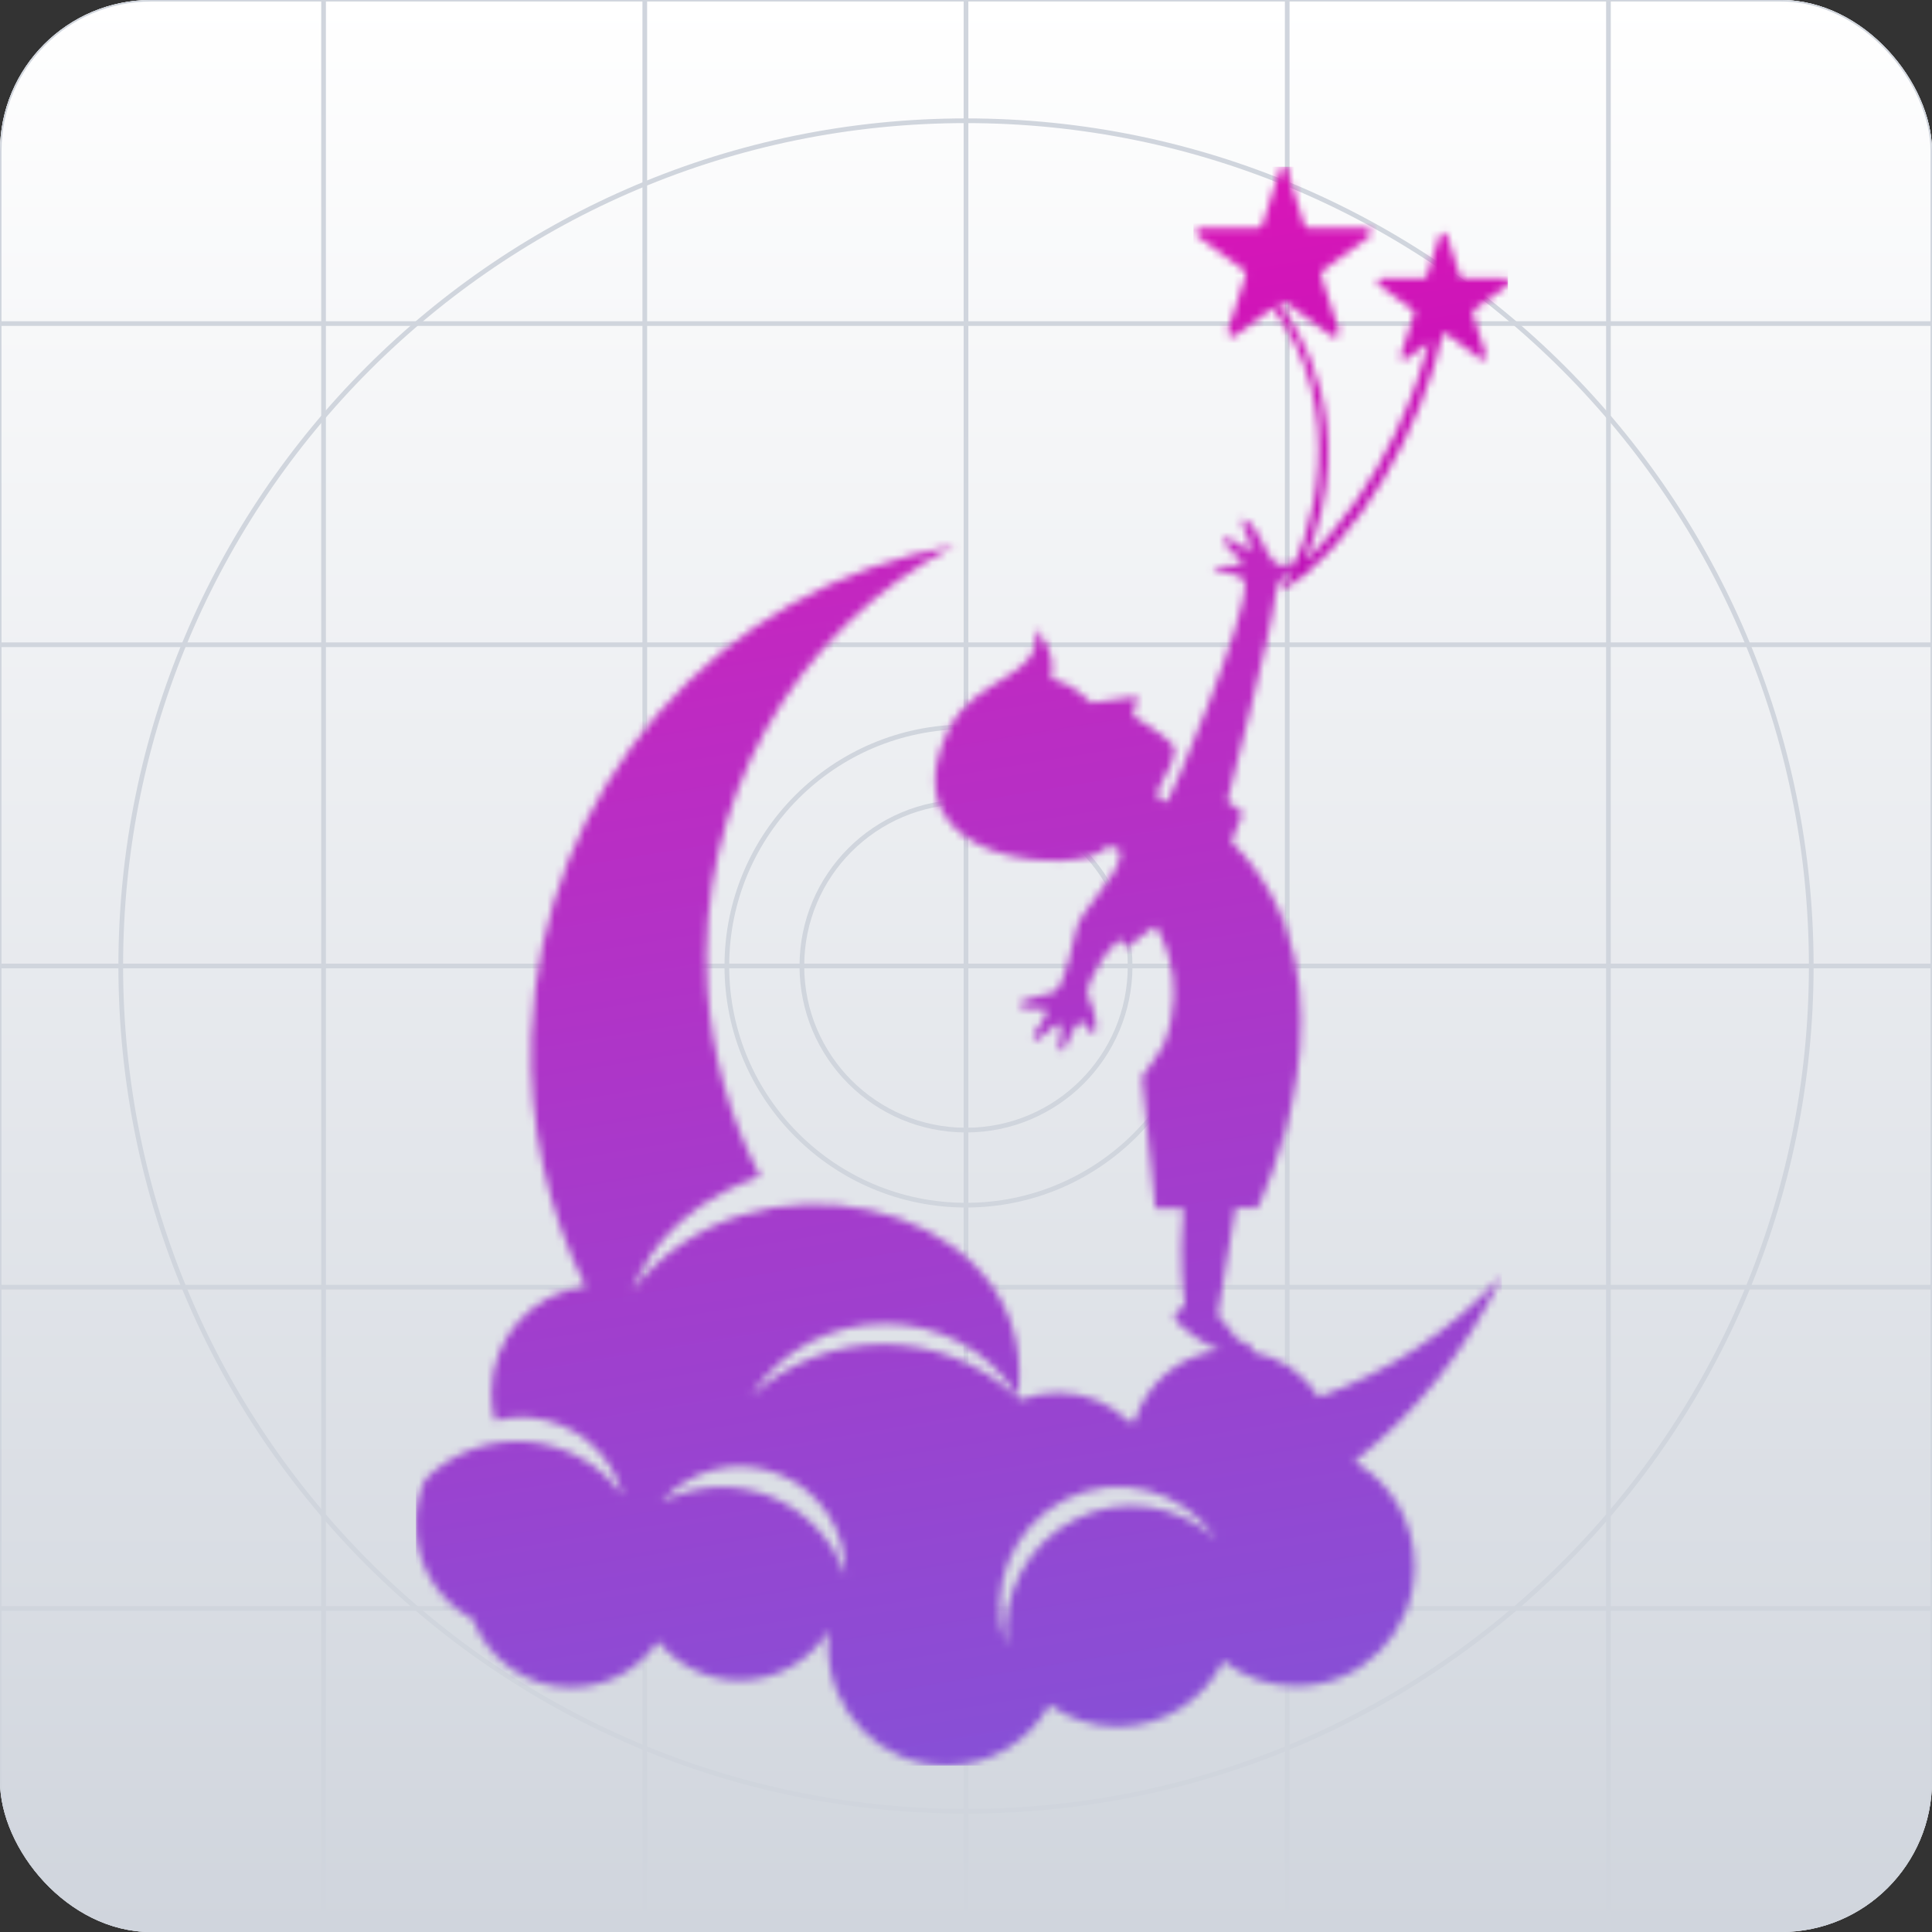 <svg width="256" height="256" viewBox="0 0 256 256" fill="none" xmlns="http://www.w3.org/2000/svg">
<rect x="0" y="0" width="256" height="256" fill="#333333" stroke="none"/>
<g clip-path="url(#clip0_1901_4432)">
<rect width="256" height="256" rx="20" fill="white"/>
<rect width="256" height="256" rx="20" fill="url(#paint0_linear_1901_4432)"/>
<path fill-rule="evenodd" clip-rule="evenodd" d="M128 16.311C66.316 16.311 16.311 66.316 16.311 128C16.311 189.684 66.316 239.689 128 239.689C189.684 239.689 239.689 189.684 239.689 128C239.689 66.316 189.684 16.311 128 16.311ZM15.689 128C15.689 65.972 65.972 15.689 128 15.689C190.027 15.689 240.311 65.972 240.311 128C240.311 190.027 190.027 240.311 128 240.311C65.972 240.311 15.689 190.027 15.689 128Z" fill="#D0D5DD"/>
<path fill-rule="evenodd" clip-rule="evenodd" d="M128 96.623C110.67 96.623 96.621 110.672 96.621 128.002C96.621 145.332 110.67 159.38 128 159.38C145.33 159.38 159.379 145.332 159.379 128.002C159.379 110.672 145.33 96.623 128 96.623ZM96 128.002C96 110.329 110.327 96.002 128 96.002C145.673 96.002 160 110.329 160 128.002C160 145.675 145.673 160.002 128 160.002C110.327 160.002 96 145.675 96 128.002Z" fill="#D0D5DD"/>
<path fill-rule="evenodd" clip-rule="evenodd" d="M128 106.561C116.161 106.561 106.563 116.158 106.563 127.998C106.563 139.837 116.161 149.434 128 149.434C139.839 149.434 149.437 139.837 149.437 127.998C149.437 116.158 139.839 106.561 128 106.561ZM105.942 127.998C105.942 115.815 115.817 105.939 128 105.939C140.182 105.939 150.058 115.815 150.058 127.998C150.058 140.18 140.182 150.056 128 150.056C115.817 150.056 105.942 140.18 105.942 127.998Z" fill="#D0D5DD"/>
<path d="M127.689 0H128.311V256H127.689V0Z" fill="#D0D5DD"/>
<path d="M256 127.688L256 128.309L-2.71605e-08 128.309L0 127.687L256 127.688Z" fill="#D0D5DD"/>
<path d="M212.816 0H213.437V256H212.816V0Z" fill="#D0D5DD"/>
<path d="M85.126 0H85.748V256H85.126V0Z" fill="#D0D5DD"/>
<path d="M170.252 0H170.874V256H170.252V0Z" fill="#D0D5DD"/>
<path d="M42.563 0H43.184V256H42.563V0Z" fill="#D0D5DD"/>
<path d="M256 212.812L256 213.434L-2.71605e-08 213.434L0 212.812L256 212.812Z" fill="#D0D5DD"/>
<path d="M256 85.125L256 85.746L-2.71605e-08 85.746L0 85.125L256 85.125Z" fill="#D0D5DD"/>
<path d="M256 170.25L256 170.871L-2.71605e-08 170.871L0 170.25L256 170.25Z" fill="#D0D5DD"/>
<path d="M256 42.562L256 43.184L-2.71605e-08 43.184L0 42.562L256 42.562Z" fill="#D0D5DD"/>
<mask id="mask0_1901_4432" style="mask-type:luminance" maskUnits="userSpaceOnUse" x="55" y="68" width="145" height="166">
<path d="M87.6 199.046C91.494 194.618 97.717 193.115 103.177 195.309C108.637 197.462 112.17 202.866 112.049 208.757C110.363 203.963 106.71 200.143 102.013 198.275C97.316 196.406 92.097 196.69 87.6 199.046ZM133.286 218.02C130.757 210.504 134.129 202.256 141.155 198.681C148.18 195.146 156.731 197.381 161.148 203.963C156.049 199.25 148.622 198.193 142.48 201.322C136.297 204.45 132.684 211.073 133.326 218.02H133.286ZM126.783 72.242C95.148 77.605 71.622 104.745 70.418 137.168C69.976 149.031 72.586 160.448 77.604 170.484C70.578 171.256 65.118 177.269 65.118 184.542C65.118 185.801 65.279 187.061 65.6 188.239C66.122 188.117 68.009 187.67 70.217 187.833C76.078 188.32 81.056 192.505 82.582 198.234C79.611 194.09 74.994 191.489 69.936 191.042C64.878 190.636 59.94 192.424 56.327 196.04C55.524 197.828 55.082 199.818 55.082 201.931C55.082 207.416 58.133 212.17 62.63 214.526C64.637 219.808 69.735 223.587 75.677 223.587C80.454 223.587 84.67 221.149 87.199 217.492C89.768 220.621 93.662 222.652 97.998 222.652C102.976 222.652 107.392 220.011 109.841 216.03C109.761 216.68 109.721 217.37 109.721 218.061C109.721 226.837 116.746 233.947 125.418 233.947C131.279 233.947 136.377 230.697 139.067 225.903C141.637 227.731 144.728 228.787 148.1 228.787C154.202 228.787 159.502 225.253 162.111 220.093C164.761 222.205 168.133 223.424 171.746 223.424C180.418 223.424 187.443 216.314 187.443 207.538C187.443 201.606 184.231 196.406 179.454 193.683C187.564 187.305 194.348 178.975 199.005 169.062C192.18 176.456 183.83 181.86 174.757 185.111C172.79 182.063 169.699 179.869 166.045 179.138C166.045 179.057 166.045 178.975 165.965 178.894C165.483 178.082 165.644 177.878 164.078 177.675C164.078 177.675 162.512 175.481 161.348 174.222L163.717 160.083H166.607C166.607 160.083 181.702 129.895 163.155 111.53L164.68 107.711L162.633 106.127C162.633 106.127 168.695 82.886 168.976 79.067C169.257 75.248 173.432 75.411 173.432 75.411C173.432 75.411 172.429 74.151 170.261 74.842C168.093 75.533 167.41 70.657 165.323 69.073C163.235 67.488 166.045 72.323 165.764 72.77C165.483 73.257 163.637 71.429 162.432 71.307C161.228 71.185 162.874 72.77 164.239 74.111C165.644 75.451 161.991 74.72 161.188 75.045C159.301 75.817 164.841 75.573 164.961 77.28C165.202 82.115 155.246 105.477 154.764 106.005C154.242 106.614 152.877 105.923 153.6 104.38C154.323 102.795 156.37 99.87 155.367 98.651C154.363 97.432 150.107 94.832 150.107 94.832L150.75 92.272L144.607 93.125C144.086 92.8 142.359 90.606 139.268 89.915C139.268 89.915 140.312 86.584 137.14 83.293C138.465 89.915 129.312 89.428 125.779 96.538C116.626 115.065 143.764 115.959 146.334 112.424C146.334 112.424 148.983 111.408 148.301 113.968C147.658 116.487 143.283 120.713 142.68 122.866C142.078 125.019 141.115 130.951 139.589 131.479C138.023 132.008 135.093 132.455 135.053 133.105C135.053 133.755 137.381 133.673 138.304 133.673C139.228 133.673 138.184 135.461 137.381 136.396C136.578 137.29 136.659 138.874 139.107 136.477C141.556 134.12 140.312 137.493 140.312 138.833C140.312 140.174 141.516 138.346 142.118 136.68C142.761 135.014 144.045 135.38 144.086 136.071C144.166 136.761 145.571 137.94 145.169 135.096C144.768 132.251 143.443 132.211 144.447 130.057C145.089 128.676 146.334 126.116 148.461 124.41C148.903 125.06 149.184 125.629 149.184 125.629L153.078 122.703C153.078 122.703 157.775 129.245 154.202 138.427C154.202 138.427 152.235 141.678 151.312 142.693L153.078 160.123H156.812C156.651 161.83 156.21 167.396 157.012 173.125C157.012 173.125 155.447 173.612 155.688 174.669C155.969 175.684 160.385 178.732 161.629 178.894C156.29 179.544 151.874 183.323 150.308 188.402H149.626C147.177 186.004 143.885 184.542 140.232 184.542C138.545 184.542 136.899 184.867 135.414 185.436L134.852 185.232C124.896 175.847 109.52 175.766 99.483 185.029C107.753 172.231 126.783 172.15 134.932 185.111C135.053 184.014 135.053 182.998 135.053 181.86C135.053 159.108 99.243 150.779 83.666 171.134C84.75 168.615 88.162 160.245 100.728 155.857C96.754 148.3 94.345 139.89 93.743 131.033C92.137 106.533 105.104 83.415 126.662 72.201L126.783 72.242Z" fill="white"/>
</mask>
<g mask="url(#mask0_1901_4432)">
<path d="M199.004 67.529H55.121V233.947H199.004V67.529Z" fill="url(#paint1_linear_1901_4432)"/>
</g>
<mask id="mask1_1901_4432" style="mask-type:luminance" maskUnits="userSpaceOnUse" x="158" y="22" width="42" height="57">
<path d="M170.542 22.54L172.83 29.772C172.91 30.057 173.151 30.219 173.472 30.219H180.98C181.261 30.219 181.501 30.382 181.622 30.666C181.702 30.951 181.622 31.235 181.381 31.398L175.319 35.826C175.078 35.989 174.998 36.314 175.078 36.557L177.407 43.79C177.487 44.074 177.407 44.358 177.166 44.521C176.925 44.683 176.604 44.683 176.403 44.521L170.341 40.052C170.1 39.889 169.779 39.889 169.578 40.052L169.458 40.133C171.505 42.774 180.739 56.182 172.87 74.384C183.75 64.104 188.206 49.803 189.37 45.374L186.359 47.568C186.359 47.568 185.958 47.69 185.797 47.568C185.637 47.446 185.556 47.202 185.637 46.999L187.363 41.636C187.443 41.433 187.363 41.189 187.202 41.067L182.706 37.776C182.706 37.776 182.465 37.411 182.545 37.208C182.626 37.004 182.786 36.883 183.027 36.883H188.567C188.768 36.883 188.969 36.761 189.049 36.557L190.775 31.194C190.855 30.991 191.016 30.869 191.257 30.869C191.498 30.869 191.658 30.991 191.739 31.194L193.465 36.557C193.545 36.761 193.706 36.883 193.947 36.883H199.487C199.688 36.883 199.888 37.004 199.969 37.208C200.049 37.411 199.969 37.614 199.808 37.776L195.312 41.067C195.312 41.067 195.071 41.433 195.151 41.636L196.877 46.999C196.958 47.202 196.877 47.406 196.717 47.568C196.556 47.69 196.315 47.69 196.155 47.568L191.658 44.236C191.658 44.236 191.377 44.115 191.217 44.155C188.487 56.263 180.137 72.108 169.658 78.365C174.275 71.052 178.772 54.191 168.655 40.824L163.717 44.48C163.476 44.643 163.195 44.643 162.954 44.48C162.713 44.318 162.633 43.993 162.713 43.749L165.042 36.517C165.122 36.233 165.042 35.948 164.801 35.785L158.739 31.357C158.498 31.194 158.418 30.869 158.498 30.626C158.578 30.341 158.819 30.179 159.14 30.179H166.648C166.929 30.179 167.169 30.016 167.29 29.732L169.578 22.5C169.658 22.215 169.899 22.053 170.22 22.053C170.542 22.053 170.742 22.215 170.863 22.5" fill="white"/>
</mask>
<g mask="url(#mask1_1901_4432)">
<path d="M199.808 22.093H158.136V78.486H199.808V22.093Z" fill="url(#paint2_linear_1901_4432)"/>
</g>
</g>
<rect x="0.1" y="0.1" width="255.8" height="255.8" rx="19.9" stroke="#D0D5DD" stroke-width="0.2"/>
<defs>
<linearGradient id="paint0_linear_1901_4432" x1="128" y1="0" x2="128" y2="256" gradientUnits="userSpaceOnUse">
<stop stop-color="white"/>
<stop offset="1" stop-color="#D0D5DD"/>
</linearGradient>
<linearGradient id="paint1_linear_1901_4432" x1="143.362" y1="252.8" x2="105.186" y2="19.202" gradientUnits="userSpaceOnUse">
<stop stop-color="#7F55D9"/>
<stop offset="1" stop-color="#DA17B8"/>
</linearGradient>
<linearGradient id="paint2_linear_1901_4432" x1="211.25" y1="252.422" x2="173.032" y2="18.824" gradientUnits="userSpaceOnUse">
<stop stop-color="#6A00B7"/>
<stop offset="1" stop-color="#DA17B8"/>
</linearGradient>
<clipPath id="clip0_1901_4432">
<rect width="256" height="256" rx="20" fill="white"/>
</clipPath>
</defs>
</svg>
